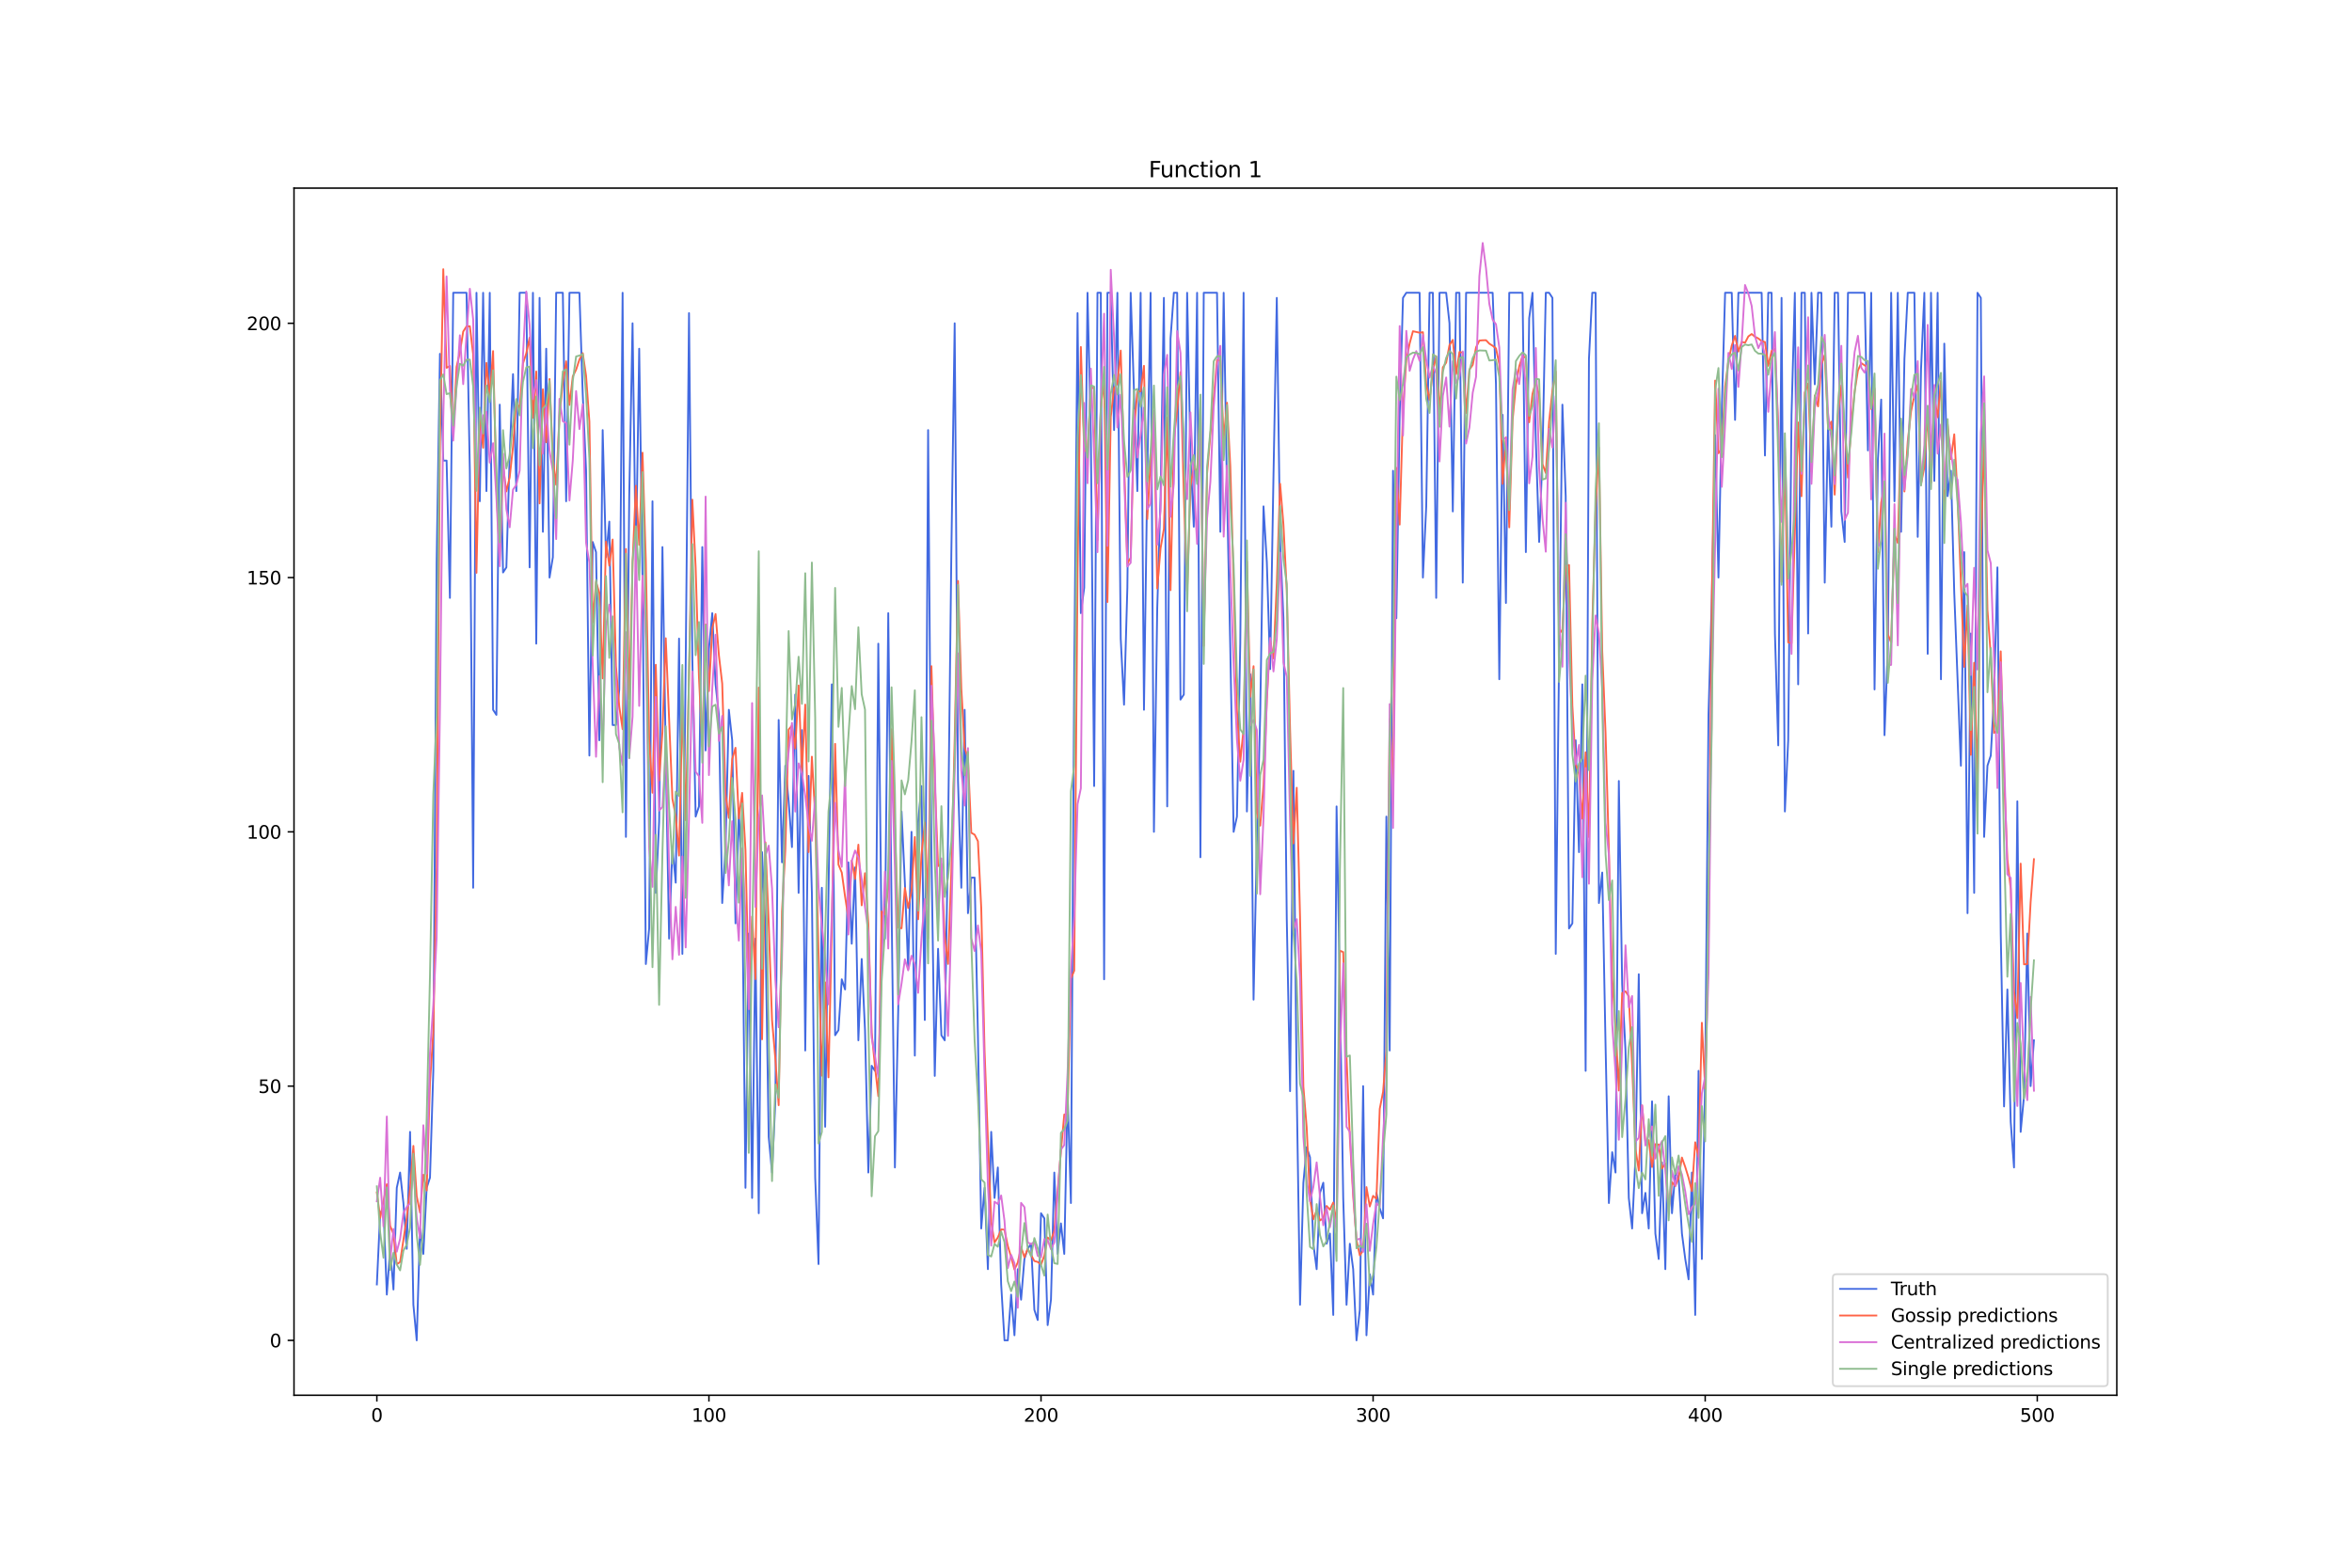 <?xml version="1.0" encoding="utf-8" standalone="no"?>
<!DOCTYPE svg PUBLIC "-//W3C//DTD SVG 1.1//EN"
  "http://www.w3.org/Graphics/SVG/1.1/DTD/svg11.dtd">
<svg xmlns:xlink="http://www.w3.org/1999/xlink" width="1296pt" height="864pt" viewBox="0 0 1296 864" xmlns="http://www.w3.org/2000/svg" version="1.1">
 <defs>
  <style type="text/css">*{stroke-linejoin: round; stroke-linecap: butt}</style>
 </defs>
 <g id="figure_1">
  <g id="patch_1">
   <path d="M 0 864 
L 1296 864 
L 1296 0 
L 0 0 
z
" style="fill: #ffffff"/>
  </g>
  <g id="axes_1">
   <g id="patch_2">
    <path d="M 162 768.96 
L 1166.4 768.96 
L 1166.4 103.68 
L 162 103.68 
z
" style="fill: #ffffff"/>
   </g>
   <g id="matplotlib.axis_1">
    <g id="xtick_1">
     <g id="line2d_1">
      <defs>
       <path id="m7acec304db" d="M 0 0 
L 0 3.5 
" style="stroke: #000000; stroke-width: 0.8"/>
      </defs>
      <g>
       <use xlink:href="#m7acec304db" x="207.655" y="768.96" style="stroke: #000000; stroke-width: 0.8"/>
      </g>
     </g>
     <g id="text_1">
      <!-- 0 -->
      <g transform="translate(204.473 783.558) scale(0.1 -0.1)">
       <defs>
        <path id="DejaVuSans-30" d="M 2034 4250 
Q 1547 4250 1301 3770 
Q 1056 3291 1056 2328 
Q 1056 1369 1301 889 
Q 1547 409 2034 409 
Q 2525 409 2770 889 
Q 3016 1369 3016 2328 
Q 3016 3291 2770 3770 
Q 2525 4250 2034 4250 
z
M 2034 4750 
Q 2819 4750 3233 4129 
Q 3647 3509 3647 2328 
Q 3647 1150 3233 529 
Q 2819 -91 2034 -91 
Q 1250 -91 836 529 
Q 422 1150 422 2328 
Q 422 3509 836 4129 
Q 1250 4750 2034 4750 
z
" transform="scale(0.016)"/>
       </defs>
       <use xlink:href="#DejaVuSans-30"/>
      </g>
     </g>
    </g>
    <g id="xtick_2">
     <g id="line2d_2">
      <g>
       <use xlink:href="#m7acec304db" x="390.639" y="768.96" style="stroke: #000000; stroke-width: 0.8"/>
      </g>
     </g>
     <g id="text_2">
      <!-- 100 -->
      <g transform="translate(381.095 783.558) scale(0.1 -0.1)">
       <defs>
        <path id="DejaVuSans-31" d="M 794 531 
L 1825 531 
L 1825 4091 
L 703 3866 
L 703 4441 
L 1819 4666 
L 2450 4666 
L 2450 531 
L 3481 531 
L 3481 0 
L 794 0 
L 794 531 
z
" transform="scale(0.016)"/>
       </defs>
       <use xlink:href="#DejaVuSans-31"/>
       <use xlink:href="#DejaVuSans-30" x="63.623"/>
       <use xlink:href="#DejaVuSans-30" x="127.246"/>
      </g>
     </g>
    </g>
    <g id="xtick_3">
     <g id="line2d_3">
      <g>
       <use xlink:href="#m7acec304db" x="573.623" y="768.96" style="stroke: #000000; stroke-width: 0.8"/>
      </g>
     </g>
     <g id="text_3">
      <!-- 200 -->
      <g transform="translate(564.079 783.558) scale(0.1 -0.1)">
       <defs>
        <path id="DejaVuSans-32" d="M 1228 531 
L 3431 531 
L 3431 0 
L 469 0 
L 469 531 
Q 828 903 1448 1529 
Q 2069 2156 2228 2338 
Q 2531 2678 2651 2914 
Q 2772 3150 2772 3378 
Q 2772 3750 2511 3984 
Q 2250 4219 1831 4219 
Q 1534 4219 1204 4116 
Q 875 4013 500 3803 
L 500 4441 
Q 881 4594 1212 4672 
Q 1544 4750 1819 4750 
Q 2544 4750 2975 4387 
Q 3406 4025 3406 3419 
Q 3406 3131 3298 2873 
Q 3191 2616 2906 2266 
Q 2828 2175 2409 1742 
Q 1991 1309 1228 531 
z
" transform="scale(0.016)"/>
       </defs>
       <use xlink:href="#DejaVuSans-32"/>
       <use xlink:href="#DejaVuSans-30" x="63.623"/>
       <use xlink:href="#DejaVuSans-30" x="127.246"/>
      </g>
     </g>
    </g>
    <g id="xtick_4">
     <g id="line2d_4">
      <g>
       <use xlink:href="#m7acec304db" x="756.607" y="768.96" style="stroke: #000000; stroke-width: 0.8"/>
      </g>
     </g>
     <g id="text_4">
      <!-- 300 -->
      <g transform="translate(747.063 783.558) scale(0.1 -0.1)">
       <defs>
        <path id="DejaVuSans-33" d="M 2597 2516 
Q 3050 2419 3304 2112 
Q 3559 1806 3559 1356 
Q 3559 666 3084 287 
Q 2609 -91 1734 -91 
Q 1441 -91 1130 -33 
Q 819 25 488 141 
L 488 750 
Q 750 597 1062 519 
Q 1375 441 1716 441 
Q 2309 441 2620 675 
Q 2931 909 2931 1356 
Q 2931 1769 2642 2001 
Q 2353 2234 1838 2234 
L 1294 2234 
L 1294 2753 
L 1863 2753 
Q 2328 2753 2575 2939 
Q 2822 3125 2822 3475 
Q 2822 3834 2567 4026 
Q 2313 4219 1838 4219 
Q 1578 4219 1281 4162 
Q 984 4106 628 3988 
L 628 4550 
Q 988 4650 1302 4700 
Q 1616 4750 1894 4750 
Q 2613 4750 3031 4423 
Q 3450 4097 3450 3541 
Q 3450 3153 3228 2886 
Q 3006 2619 2597 2516 
z
" transform="scale(0.016)"/>
       </defs>
       <use xlink:href="#DejaVuSans-33"/>
       <use xlink:href="#DejaVuSans-30" x="63.623"/>
       <use xlink:href="#DejaVuSans-30" x="127.246"/>
      </g>
     </g>
    </g>
    <g id="xtick_5">
     <g id="line2d_5">
      <g>
       <use xlink:href="#m7acec304db" x="939.591" y="768.96" style="stroke: #000000; stroke-width: 0.8"/>
      </g>
     </g>
     <g id="text_5">
      <!-- 400 -->
      <g transform="translate(930.047 783.558) scale(0.1 -0.1)">
       <defs>
        <path id="DejaVuSans-34" d="M 2419 4116 
L 825 1625 
L 2419 1625 
L 2419 4116 
z
M 2253 4666 
L 3047 4666 
L 3047 1625 
L 3713 1625 
L 3713 1100 
L 3047 1100 
L 3047 0 
L 2419 0 
L 2419 1100 
L 313 1100 
L 313 1709 
L 2253 4666 
z
" transform="scale(0.016)"/>
       </defs>
       <use xlink:href="#DejaVuSans-34"/>
       <use xlink:href="#DejaVuSans-30" x="63.623"/>
       <use xlink:href="#DejaVuSans-30" x="127.246"/>
      </g>
     </g>
    </g>
    <g id="xtick_6">
     <g id="line2d_6">
      <g>
       <use xlink:href="#m7acec304db" x="1122.575" y="768.96" style="stroke: #000000; stroke-width: 0.8"/>
      </g>
     </g>
     <g id="text_6">
      <!-- 500 -->
      <g transform="translate(1113.032 783.558) scale(0.1 -0.1)">
       <defs>
        <path id="DejaVuSans-35" d="M 691 4666 
L 3169 4666 
L 3169 4134 
L 1269 4134 
L 1269 2991 
Q 1406 3038 1543 3061 
Q 1681 3084 1819 3084 
Q 2600 3084 3056 2656 
Q 3513 2228 3513 1497 
Q 3513 744 3044 326 
Q 2575 -91 1722 -91 
Q 1428 -91 1123 -41 
Q 819 9 494 109 
L 494 744 
Q 775 591 1075 516 
Q 1375 441 1709 441 
Q 2250 441 2565 725 
Q 2881 1009 2881 1497 
Q 2881 1984 2565 2268 
Q 2250 2553 1709 2553 
Q 1456 2553 1204 2497 
Q 953 2441 691 2322 
L 691 4666 
z
" transform="scale(0.016)"/>
       </defs>
       <use xlink:href="#DejaVuSans-35"/>
       <use xlink:href="#DejaVuSans-30" x="63.623"/>
       <use xlink:href="#DejaVuSans-30" x="127.246"/>
      </g>
     </g>
    </g>
   </g>
   <g id="matplotlib.axis_2">
    <g id="ytick_1">
     <g id="line2d_7">
      <defs>
       <path id="m2fe8cc810a" d="M 0 0 
L -3.5 0 
" style="stroke: #000000; stroke-width: 0.8"/>
      </defs>
      <g>
       <use xlink:href="#m2fe8cc810a" x="162" y="738.72" style="stroke: #000000; stroke-width: 0.8"/>
      </g>
     </g>
     <g id="text_7">
      <!-- 0 -->
      <g transform="translate(148.637 742.519) scale(0.1 -0.1)">
       <use xlink:href="#DejaVuSans-30"/>
      </g>
     </g>
    </g>
    <g id="ytick_2">
     <g id="line2d_8">
      <g>
       <use xlink:href="#m2fe8cc810a" x="162" y="598.583" style="stroke: #000000; stroke-width: 0.8"/>
      </g>
     </g>
     <g id="text_8">
      <!-- 50 -->
      <g transform="translate(142.275 602.383) scale(0.1 -0.1)">
       <use xlink:href="#DejaVuSans-35"/>
       <use xlink:href="#DejaVuSans-30" x="63.623"/>
      </g>
     </g>
    </g>
    <g id="ytick_3">
     <g id="line2d_9">
      <g>
       <use xlink:href="#m2fe8cc810a" x="162" y="458.447" style="stroke: #000000; stroke-width: 0.8"/>
      </g>
     </g>
     <g id="text_9">
      <!-- 100 -->
      <g transform="translate(135.912 462.246) scale(0.1 -0.1)">
       <use xlink:href="#DejaVuSans-31"/>
       <use xlink:href="#DejaVuSans-30" x="63.623"/>
       <use xlink:href="#DejaVuSans-30" x="127.246"/>
      </g>
     </g>
    </g>
    <g id="ytick_4">
     <g id="line2d_10">
      <g>
       <use xlink:href="#m2fe8cc810a" x="162" y="318.31" style="stroke: #000000; stroke-width: 0.8"/>
      </g>
     </g>
     <g id="text_10">
      <!-- 150 -->
      <g transform="translate(135.912 322.11) scale(0.1 -0.1)">
       <use xlink:href="#DejaVuSans-31"/>
       <use xlink:href="#DejaVuSans-35" x="63.623"/>
       <use xlink:href="#DejaVuSans-30" x="127.246"/>
      </g>
     </g>
    </g>
    <g id="ytick_5">
     <g id="line2d_11">
      <g>
       <use xlink:href="#m2fe8cc810a" x="162" y="178.174" style="stroke: #000000; stroke-width: 0.8"/>
      </g>
     </g>
     <g id="text_11">
      <!-- 200 -->
      <g transform="translate(135.912 181.973) scale(0.1 -0.1)">
       <use xlink:href="#DejaVuSans-32"/>
       <use xlink:href="#DejaVuSans-30" x="63.623"/>
       <use xlink:href="#DejaVuSans-30" x="127.246"/>
      </g>
     </g>
    </g>
   </g>
   <g id="line2d_12">
    <path d="M 207.655 707.89 
L 209.484 668.652 
L 211.314 665.849 
L 213.144 713.495 
L 214.974 688.271 
L 216.804 710.693 
L 218.634 654.638 
L 220.463 646.23 
L 222.293 663.046 
L 224.123 688.271 
L 225.953 623.808 
L 227.783 719.101 
L 229.613 738.72 
L 231.442 677.06 
L 233.272 691.074 
L 235.102 654.638 
L 236.932 649.033 
L 238.762 590.175 
L 240.592 309.902 
L 242.422 194.99 
L 244.251 253.848 
L 246.081 253.848 
L 247.911 329.521 
L 249.741 161.357 
L 257.06 161.357 
L 258.89 259.453 
L 260.72 489.277 
L 262.55 161.357 
L 264.38 276.269 
L 266.209 161.357 
L 268.039 270.664 
L 269.869 161.357 
L 271.699 391.181 
L 273.529 393.984 
L 275.359 223.017 
L 277.189 315.508 
L 279.018 312.705 
L 280.848 251.045 
L 282.678 206.201 
L 284.508 270.664 
L 286.338 161.357 
L 289.997 161.357 
L 291.827 312.705 
L 293.657 161.357 
L 295.487 354.746 
L 297.317 164.16 
L 299.147 293.086 
L 300.976 192.187 
L 302.806 318.31 
L 304.636 307.099 
L 306.466 161.357 
L 310.126 161.357 
L 311.956 276.269 
L 313.785 161.357 
L 319.275 161.357 
L 321.105 217.412 
L 322.935 259.453 
L 324.764 416.406 
L 326.594 298.691 
L 328.424 304.297 
L 330.254 407.998 
L 332.084 237.031 
L 333.914 307.099 
L 335.743 287.48 
L 337.573 399.59 
L 339.403 399.59 
L 341.233 379.97 
L 343.063 161.357 
L 344.893 461.25 
L 346.723 273.467 
L 348.552 178.174 
L 350.382 312.705 
L 352.212 192.187 
L 354.042 318.31 
L 355.872 531.318 
L 357.702 511.699 
L 359.531 276.269 
L 361.361 492.08 
L 363.191 452.841 
L 365.021 301.494 
L 366.851 416.406 
L 368.681 517.304 
L 370.51 466.855 
L 372.34 486.474 
L 374.17 351.943 
L 376 525.712 
L 377.83 365.957 
L 379.66 172.568 
L 381.489 363.154 
L 383.319 450.039 
L 385.149 444.433 
L 386.979 301.494 
L 388.809 413.603 
L 390.639 357.549 
L 392.469 337.929 
L 394.298 377.168 
L 396.128 393.984 
L 397.958 497.685 
L 399.788 466.855 
L 401.618 391.181 
L 403.448 407.998 
L 405.277 508.896 
L 407.107 447.236 
L 408.937 483.671 
L 410.767 654.638 
L 412.597 514.502 
L 414.427 660.244 
L 416.256 517.304 
L 418.086 668.652 
L 419.916 469.658 
L 421.746 511.699 
L 423.576 626.611 
L 425.406 646.23 
L 427.236 606.992 
L 429.065 396.787 
L 430.895 475.263 
L 432.725 422.011 
L 434.555 441.631 
L 436.385 466.855 
L 438.215 382.773 
L 440.044 492.08 
L 441.874 402.392 
L 443.704 578.964 
L 445.534 427.617 
L 447.364 492.08 
L 449.194 649.033 
L 451.023 696.679 
L 452.853 489.277 
L 454.683 621.005 
L 456.513 492.08 
L 458.343 377.168 
L 460.173 570.556 
L 462.003 567.753 
L 463.832 539.726 
L 465.662 545.332 
L 467.492 475.263 
L 469.322 520.107 
L 471.152 478.066 
L 472.982 573.359 
L 474.811 528.515 
L 476.641 567.753 
L 478.471 646.23 
L 480.301 587.373 
L 482.131 590.175 
L 483.961 354.746 
L 485.79 520.107 
L 487.62 517.304 
L 489.45 337.929 
L 491.28 500.488 
L 493.11 643.427 
L 494.94 556.542 
L 496.77 447.236 
L 498.599 486.474 
L 500.429 534.121 
L 502.259 458.447 
L 504.089 581.767 
L 505.919 452.841 
L 507.749 433.222 
L 509.578 562.148 
L 511.408 237.031 
L 513.238 469.658 
L 515.068 592.978 
L 516.898 522.91 
L 518.728 570.556 
L 520.557 573.359 
L 522.387 461.25 
L 524.217 304.297 
L 526.047 178.174 
L 527.877 430.42 
L 529.707 489.277 
L 531.536 391.181 
L 533.366 503.291 
L 535.196 483.671 
L 537.026 483.671 
L 538.856 570.556 
L 540.686 677.06 
L 542.516 654.638 
L 544.345 699.482 
L 546.175 623.808 
L 548.005 660.244 
L 549.835 643.427 
L 551.665 707.89 
L 553.495 738.72 
L 555.324 738.72 
L 557.154 713.495 
L 558.984 735.917 
L 560.814 699.482 
L 562.644 716.298 
L 564.474 693.876 
L 566.303 688.271 
L 568.133 685.468 
L 569.963 721.904 
L 571.793 727.509 
L 573.623 668.652 
L 575.453 671.454 
L 577.283 730.312 
L 579.112 716.298 
L 580.942 646.23 
L 582.772 691.074 
L 584.602 674.257 
L 586.432 691.074 
L 588.262 601.386 
L 590.091 663.046 
L 591.921 368.759 
L 593.751 172.568 
L 595.581 337.929 
L 597.411 323.916 
L 599.241 161.357 
L 601.07 239.834 
L 602.9 433.222 
L 604.73 161.357 
L 606.56 161.357 
L 608.39 539.726 
L 610.22 161.357 
L 612.05 161.357 
L 613.879 237.031 
L 615.709 161.357 
L 617.539 351.943 
L 619.369 388.379 
L 621.199 323.916 
L 623.029 161.357 
L 626.688 270.664 
L 628.518 161.357 
L 630.348 391.181 
L 632.178 262.256 
L 634.008 161.357 
L 635.837 458.447 
L 637.667 335.127 
L 639.497 273.467 
L 641.327 164.16 
L 643.157 444.433 
L 644.987 186.582 
L 646.817 161.357 
L 648.646 161.357 
L 650.476 385.576 
L 652.306 382.773 
L 654.136 161.357 
L 655.966 251.045 
L 657.796 290.283 
L 659.625 161.357 
L 661.455 472.461 
L 663.285 161.357 
L 670.604 161.357 
L 672.434 293.086 
L 674.264 161.357 
L 676.094 270.664 
L 677.924 357.549 
L 679.754 458.447 
L 681.583 450.039 
L 683.413 354.746 
L 685.243 161.357 
L 687.073 447.236 
L 688.903 371.562 
L 690.733 550.937 
L 692.563 464.052 
L 694.392 393.984 
L 696.222 279.072 
L 698.052 309.902 
L 699.882 368.759 
L 701.712 262.256 
L 703.542 164.16 
L 705.371 298.691 
L 707.201 340.732 
L 709.031 506.093 
L 710.861 601.386 
L 712.691 424.814 
L 714.521 601.386 
L 716.35 719.101 
L 718.18 651.835 
L 720.01 632.216 
L 721.84 637.822 
L 723.67 685.468 
L 725.5 699.482 
L 727.33 657.441 
L 729.159 651.835 
L 730.989 685.468 
L 732.819 679.863 
L 734.649 724.706 
L 736.479 444.433 
L 738.309 545.332 
L 740.138 660.244 
L 741.968 719.101 
L 743.798 685.468 
L 745.628 699.482 
L 747.458 738.72 
L 749.288 721.904 
L 751.117 598.583 
L 752.947 735.917 
L 754.777 702.284 
L 756.607 713.495 
L 758.437 657.441 
L 760.267 665.849 
L 762.097 671.454 
L 763.926 450.039 
L 765.756 578.964 
L 767.586 259.453 
L 769.416 340.732 
L 771.246 228.623 
L 773.076 164.16 
L 774.905 161.357 
L 782.225 161.357 
L 784.055 318.31 
L 785.884 279.072 
L 787.714 161.357 
L 789.544 161.357 
L 791.374 329.521 
L 793.204 161.357 
L 796.864 161.357 
L 798.693 178.174 
L 800.523 281.875 
L 802.353 161.357 
L 804.183 161.357 
L 806.013 321.113 
L 807.843 161.357 
L 822.481 161.357 
L 824.311 211.807 
L 826.141 374.365 
L 827.971 228.623 
L 829.801 332.324 
L 831.63 161.357 
L 838.95 161.357 
L 840.78 304.297 
L 842.61 175.371 
L 844.439 161.357 
L 846.269 242.637 
L 848.099 298.691 
L 849.929 251.045 
L 851.759 161.357 
L 853.589 161.357 
L 855.418 164.16 
L 857.248 525.712 
L 859.078 363.154 
L 860.908 223.017 
L 862.738 273.467 
L 864.568 511.699 
L 866.397 508.896 
L 868.227 407.998 
L 870.057 469.658 
L 871.887 377.168 
L 873.717 590.175 
L 875.547 197.793 
L 877.377 161.357 
L 879.206 161.357 
L 881.036 497.685 
L 882.866 480.869 
L 884.696 576.162 
L 886.526 663.046 
L 888.356 635.019 
L 890.185 646.23 
L 892.015 430.42 
L 893.845 542.529 
L 895.675 578.964 
L 897.505 660.244 
L 899.335 677.06 
L 901.164 637.822 
L 902.994 536.923 
L 904.824 668.652 
L 906.654 657.441 
L 908.484 677.06 
L 910.314 606.992 
L 912.144 679.863 
L 913.973 693.876 
L 915.803 640.624 
L 917.633 699.482 
L 919.463 604.189 
L 921.293 668.652 
L 923.123 646.23 
L 924.952 649.033 
L 926.782 679.863 
L 928.612 693.876 
L 930.442 705.087 
L 932.272 646.23 
L 934.102 724.706 
L 935.931 590.175 
L 937.761 693.876 
L 939.591 592.978 
L 941.421 393.984 
L 943.251 329.521 
L 945.081 239.834 
L 946.911 318.31 
L 948.74 225.82 
L 950.57 161.357 
L 954.23 161.357 
L 956.06 231.426 
L 957.89 161.357 
L 970.698 161.357 
L 972.528 251.045 
L 974.358 161.357 
L 976.188 161.357 
L 978.018 349.14 
L 979.848 410.8 
L 981.678 164.16 
L 983.507 447.236 
L 985.337 407.998 
L 987.167 228.623 
L 988.997 161.357 
L 990.827 377.168 
L 992.657 161.357 
L 994.486 161.357 
L 996.316 349.14 
L 998.146 161.357 
L 999.976 211.807 
L 1001.806 161.357 
L 1003.636 161.357 
L 1005.465 321.113 
L 1007.295 234.228 
L 1009.125 290.283 
L 1010.955 161.357 
L 1012.785 161.357 
L 1014.615 281.875 
L 1016.444 298.691 
L 1018.274 161.357 
L 1027.424 161.357 
L 1029.253 248.242 
L 1031.083 161.357 
L 1032.913 379.97 
L 1034.743 253.848 
L 1036.573 220.215 
L 1038.403 405.195 
L 1040.232 357.549 
L 1042.062 161.357 
L 1043.892 276.269 
L 1045.722 161.357 
L 1047.552 293.086 
L 1049.382 197.793 
L 1051.211 161.357 
L 1054.871 161.357 
L 1056.701 295.888 
L 1058.531 203.398 
L 1060.361 161.357 
L 1062.191 360.351 
L 1064.02 161.357 
L 1065.85 265.058 
L 1067.68 161.357 
L 1069.51 374.365 
L 1071.34 189.385 
L 1073.17 273.467 
L 1074.999 259.453 
L 1076.829 326.719 
L 1080.489 422.011 
L 1082.319 304.297 
L 1084.149 503.291 
L 1085.978 349.14 
L 1087.808 492.08 
L 1089.638 161.357 
L 1091.468 164.16 
L 1093.298 461.25 
L 1095.128 422.011 
L 1096.958 416.406 
L 1098.787 382.773 
L 1100.617 312.705 
L 1102.447 514.502 
L 1104.277 609.794 
L 1106.107 545.332 
L 1107.937 618.203 
L 1109.766 643.427 
L 1111.596 441.631 
L 1113.426 623.808 
L 1115.256 604.189 
L 1117.086 514.502 
L 1118.916 598.583 
L 1120.745 573.359 
L 1120.745 573.359 
" clip-path="url(#pd985a7d907)" style="fill: none; stroke: #4169e1; stroke-linecap: square"/>
   </g>
   <g id="line2d_13">
    <path d="M 207.655 657.149 
L 209.484 671.243 
L 213.144 652.654 
L 214.974 675.586 
L 216.804 680.122 
L 218.634 696.811 
L 220.463 695.53 
L 224.123 671.113 
L 225.953 655.102 
L 227.783 631.541 
L 229.613 659.218 
L 231.442 668.333 
L 233.272 647.405 
L 235.102 656.119 
L 236.932 596.501 
L 238.762 568.89 
L 240.592 477.79 
L 242.422 243.67 
L 244.251 148.353 
L 246.081 202.716 
L 247.911 201.692 
L 249.741 239.587 
L 251.571 202.221 
L 253.401 194.188 
L 255.23 182.736 
L 257.06 179.874 
L 258.89 179.819 
L 260.72 195.261 
L 262.55 315.703 
L 264.38 229.034 
L 266.209 246.787 
L 268.039 200.013 
L 269.869 218.172 
L 271.699 193.494 
L 273.529 267.633 
L 275.359 308.714 
L 277.189 256.993 
L 279.018 270.836 
L 280.848 263.083 
L 282.678 246.206 
L 284.508 221.327 
L 286.338 225.549 
L 288.168 200.313 
L 289.997 194.74 
L 291.827 186.076 
L 293.657 230.281 
L 295.487 204.741 
L 297.317 277.447 
L 299.147 214.555 
L 300.976 243.75 
L 302.806 208.893 
L 304.636 253.064 
L 306.466 267.224 
L 308.296 229.5 
L 310.126 210.593 
L 311.956 199.098 
L 313.785 223.186 
L 315.615 207.468 
L 317.445 203.733 
L 319.275 198.18 
L 321.105 194.637 
L 322.935 207.082 
L 324.764 232.368 
L 326.594 343.14 
L 328.424 320.723 
L 330.254 326.728 
L 332.084 373.886 
L 333.914 298.485 
L 335.743 311.744 
L 337.573 297.337 
L 339.403 367.048 
L 341.233 389.437 
L 343.063 401.89 
L 344.893 302.559 
L 346.723 385.144 
L 348.552 310.34 
L 350.382 267.712 
L 352.212 300.334 
L 354.042 249.487 
L 355.872 309.502 
L 357.702 407.337 
L 359.531 436.901 
L 361.361 366.371 
L 363.191 430.129 
L 365.021 403.274 
L 366.851 351.758 
L 370.51 440.267 
L 372.34 449.725 
L 374.17 471.545 
L 376 389.176 
L 377.83 452.054 
L 379.66 373.768 
L 381.489 275.386 
L 383.319 312.631 
L 385.149 373.406 
L 386.979 411.241 
L 388.809 344.19 
L 390.639 380.903 
L 392.469 346.2 
L 394.298 338.413 
L 396.128 361.111 
L 397.958 376.799 
L 399.788 437.733 
L 401.618 450.785 
L 403.448 418.393 
L 405.277 412.123 
L 407.107 451.082 
L 408.937 436.996 
L 410.767 468.373 
L 412.597 546.617 
L 414.427 505.116 
L 416.256 539.615 
L 418.086 378.952 
L 419.916 572.794 
L 421.746 464.222 
L 423.576 509.064 
L 425.406 562.149 
L 427.236 583.605 
L 429.065 609.115 
L 430.895 502.394 
L 432.725 468.587 
L 434.555 402.059 
L 436.385 399.872 
L 438.215 412.544 
L 440.044 377.786 
L 441.874 425.577 
L 443.704 388.319 
L 445.534 469.619 
L 447.364 417.025 
L 449.194 450.024 
L 451.023 524.946 
L 452.853 592.839 
L 454.683 541.387 
L 456.513 593.763 
L 458.343 511.312 
L 460.173 409.96 
L 462.003 476.483 
L 463.832 480.877 
L 465.662 494.2 
L 467.492 506.061 
L 469.322 474.227 
L 471.152 484.439 
L 472.982 465.519 
L 474.811 498.972 
L 476.641 481.245 
L 478.471 509.015 
L 480.301 569.044 
L 482.131 587.836 
L 483.961 604.122 
L 485.79 502.319 
L 487.62 504.019 
L 489.45 489.623 
L 491.28 401.87 
L 494.94 511.266 
L 496.77 511.626 
L 498.599 489.389 
L 500.429 500.427 
L 502.259 491.209 
L 504.089 461.303 
L 505.919 506.639 
L 507.749 471.03 
L 509.578 453.401 
L 511.408 498.27 
L 513.238 367.135 
L 515.068 430.454 
L 516.898 477.346 
L 518.728 476.184 
L 520.557 515.879 
L 522.387 531.259 
L 524.217 480.084 
L 526.047 407.162 
L 527.877 320.174 
L 529.707 379.476 
L 531.536 412.003 
L 533.366 417.974 
L 535.196 458.986 
L 537.026 460.006 
L 538.856 463.62 
L 540.686 500.409 
L 542.516 579.055 
L 544.345 627.793 
L 546.175 673.465 
L 548.005 684.785 
L 549.835 682.002 
L 551.665 677.563 
L 553.495 677.715 
L 555.324 686.717 
L 557.154 692.787 
L 558.984 699.663 
L 560.814 695.789 
L 562.644 687.336 
L 564.474 692.961 
L 566.303 688.262 
L 569.963 694.996 
L 571.793 695.487 
L 573.623 696.948 
L 575.453 692.114 
L 577.283 682.027 
L 579.112 683.648 
L 580.942 678.283 
L 584.602 634.344 
L 586.432 614.269 
L 588.262 613.847 
L 590.091 539.374 
L 591.921 534.95 
L 593.751 314.92 
L 595.581 191.236 
L 597.411 248.543 
L 599.241 248.248 
L 601.07 214.105 
L 602.9 213.559 
L 604.73 297.592 
L 606.56 224.901 
L 608.39 209.22 
L 610.22 331.807 
L 612.05 229.799 
L 613.879 213.816 
L 615.709 211.45 
L 617.539 193.211 
L 619.369 254.394 
L 621.199 310.608 
L 623.029 307.36 
L 624.858 237.712 
L 626.688 215.74 
L 628.518 215.711 
L 630.348 201.616 
L 632.178 286.139 
L 634.008 252.712 
L 635.837 226.325 
L 637.667 324.348 
L 639.497 302.128 
L 641.327 291.492 
L 643.157 229.963 
L 644.987 325.258 
L 646.817 242.724 
L 648.646 225.909 
L 650.476 205.092 
L 652.306 272.372 
L 654.136 325.784 
L 655.966 268.124 
L 657.796 257.104 
L 659.625 260.311 
L 661.455 224.336 
L 663.285 356.008 
L 665.115 261.136 
L 666.945 239.451 
L 670.604 198.478 
L 672.434 198.702 
L 674.264 242.096 
L 676.094 221.937 
L 677.924 257.059 
L 679.754 320.116 
L 681.583 391.494 
L 683.413 419.794 
L 685.243 401.727 
L 687.073 309.397 
L 688.903 384.085 
L 690.733 367.158 
L 692.563 448.077 
L 694.392 455.044 
L 696.222 432.738 
L 698.052 385.839 
L 699.882 352.789 
L 701.712 362.88 
L 703.542 321.514 
L 705.371 266.599 
L 707.201 289.113 
L 709.031 325.419 
L 710.861 402.236 
L 712.691 464.833 
L 714.521 434.144 
L 716.35 505.25 
L 718.18 598.798 
L 720.01 621.371 
L 721.84 660.978 
L 723.67 671.998 
L 725.5 666.906 
L 727.33 672.62 
L 729.159 671.395 
L 730.989 664.63 
L 732.819 666.656 
L 734.649 662.748 
L 736.479 674.513 
L 738.309 523.955 
L 740.138 524.729 
L 741.968 582.513 
L 743.798 627.267 
L 745.628 659.117 
L 747.458 683.414 
L 749.288 691.878 
L 751.117 689.096 
L 752.947 654.256 
L 754.777 664.924 
L 756.607 659.062 
L 758.437 660.663 
L 760.267 611.128 
L 762.097 601.753 
L 763.926 579.336 
L 765.756 396.21 
L 767.586 435.539 
L 769.416 257.84 
L 771.246 289.129 
L 773.076 225.965 
L 774.905 198.542 
L 776.735 189.328 
L 778.565 182.543 
L 782.225 183.348 
L 784.055 183.065 
L 785.884 211.89 
L 787.714 220.5 
L 789.544 204.346 
L 791.374 196.321 
L 793.204 226.782 
L 795.034 202.47 
L 796.864 199.865 
L 798.693 190.204 
L 800.523 187.302 
L 802.353 206.168 
L 804.183 193.989 
L 806.013 194.354 
L 807.843 227.698 
L 809.672 203.732 
L 811.502 201.085 
L 813.332 191.434 
L 815.162 187.709 
L 816.992 187.536 
L 818.822 187.503 
L 820.651 189.418 
L 822.481 190.555 
L 824.311 191.993 
L 826.141 200.707 
L 827.971 266.643 
L 829.801 241.043 
L 831.63 290.65 
L 833.46 231.659 
L 835.29 212.057 
L 837.12 201.946 
L 838.95 196.188 
L 840.78 197.137 
L 842.61 232.739 
L 844.439 217.108 
L 846.269 210.277 
L 848.099 218.246 
L 849.929 255.769 
L 851.759 260.679 
L 853.589 232.347 
L 855.418 215.359 
L 857.248 204.792 
L 859.078 349.531 
L 860.908 347.009 
L 862.738 311.783 
L 864.568 311.4 
L 866.397 388.829 
L 868.227 421.008 
L 870.057 426.521 
L 871.887 451.205 
L 873.717 414.624 
L 875.547 461.374 
L 877.377 344.375 
L 879.206 280.36 
L 881.036 246.704 
L 882.866 358.774 
L 884.696 404.08 
L 886.526 468.573 
L 888.356 539.283 
L 890.185 566.354 
L 892.015 601.016 
L 893.845 547.345 
L 895.675 546.362 
L 897.505 549.083 
L 899.335 587.042 
L 901.164 633.222 
L 902.994 645.126 
L 904.824 609.204 
L 906.654 629.231 
L 908.484 628.357 
L 910.314 643.172 
L 912.144 630.581 
L 913.973 630.785 
L 915.803 643.988 
L 917.633 641.229 
L 919.463 666.662 
L 921.293 651.49 
L 923.123 653.699 
L 924.952 649.282 
L 926.782 637.962 
L 928.612 643.19 
L 930.442 649.123 
L 932.272 656.474 
L 934.102 629.534 
L 935.931 637.713 
L 937.761 563.677 
L 939.591 599.971 
L 941.421 517.685 
L 943.251 331.484 
L 945.081 209.744 
L 946.911 249.794 
L 948.74 247.377 
L 950.57 213.07 
L 952.4 198.876 
L 954.23 190.451 
L 956.06 185.104 
L 957.89 193.756 
L 959.719 188.446 
L 961.549 188.906 
L 963.379 185.396 
L 965.209 184.082 
L 967.039 185.61 
L 968.869 186.525 
L 970.698 187.986 
L 972.528 188.514 
L 974.358 201.603 
L 976.188 193.439 
L 978.018 192.148 
L 979.848 234.562 
L 981.678 320.65 
L 983.507 251.749 
L 985.337 354.044 
L 987.167 354.523 
L 990.827 232.829 
L 992.657 273.489 
L 994.486 216.332 
L 996.316 211.372 
L 998.146 259.99 
L 999.976 217.97 
L 1001.806 223.967 
L 1003.636 200.813 
L 1005.465 195.586 
L 1007.295 235.594 
L 1009.125 232.359 
L 1010.955 272.613 
L 1012.785 228.759 
L 1014.615 212.375 
L 1016.444 235.313 
L 1018.274 263.239 
L 1020.104 233.507 
L 1021.934 215.862 
L 1023.764 204.167 
L 1025.594 200.117 
L 1029.253 202.538 
L 1031.083 225.386 
L 1032.913 214.086 
L 1034.743 304.424 
L 1036.573 276.947 
L 1038.403 267.938 
L 1040.232 349.593 
L 1042.062 354.087 
L 1043.892 294.735 
L 1045.722 299.196 
L 1047.552 235.214 
L 1049.382 270.87 
L 1051.211 243.232 
L 1053.041 226.679 
L 1054.871 217.837 
L 1056.701 212.042 
L 1058.531 266.575 
L 1060.361 257.563 
L 1062.191 227.441 
L 1064.02 265.903 
L 1065.85 219.243 
L 1067.68 230.01 
L 1069.51 209.873 
L 1071.34 281.167 
L 1073.17 234.011 
L 1074.999 253.006 
L 1076.829 239.352 
L 1078.659 273.689 
L 1082.319 367.532 
L 1084.149 333.625 
L 1085.978 416.036 
L 1087.808 365.266 
L 1089.638 431.535 
L 1091.468 303.96 
L 1093.298 242.945 
L 1095.128 336.124 
L 1096.958 361.173 
L 1098.787 403.931 
L 1100.617 402.452 
L 1102.447 358.98 
L 1104.277 427.544 
L 1106.107 473.471 
L 1107.937 489.827 
L 1109.766 546.091 
L 1111.596 561.063 
L 1113.426 475.97 
L 1115.256 531.484 
L 1117.086 531.318 
L 1118.916 497.174 
L 1120.745 473.53 
L 1120.745 473.53 
" clip-path="url(#pd985a7d907)" style="fill: none; stroke: #ff6347; stroke-linecap: square"/>
   </g>
   <g id="line2d_14">
    <path d="M 207.655 662.069 
L 209.484 649.073 
L 211.314 675.93 
L 213.144 615.35 
L 214.974 694.527 
L 216.804 677.313 
L 218.634 689.839 
L 220.463 682.809 
L 222.293 668.577 
L 224.123 665.16 
L 225.953 663.236 
L 227.783 643.913 
L 229.613 671.031 
L 231.442 682.313 
L 233.272 620.158 
L 235.102 646.877 
L 236.932 580.139 
L 238.762 553.759 
L 240.592 516.751 
L 242.422 389.363 
L 244.251 230.508 
L 246.081 152.362 
L 247.911 214.3 
L 249.741 242.856 
L 251.571 212.778 
L 253.401 184.775 
L 255.23 211.719 
L 257.06 184.441 
L 258.89 159.167 
L 260.72 176.087 
L 262.55 268.422 
L 264.38 245.464 
L 266.209 229.123 
L 268.039 226.963 
L 269.869 254.986 
L 271.699 244.254 
L 273.529 274.087 
L 275.359 312.082 
L 277.189 249.958 
L 279.018 280.6 
L 280.848 290.617 
L 282.678 269.819 
L 284.508 267.259 
L 286.338 259.381 
L 288.168 195.851 
L 289.997 160.685 
L 291.827 179.001 
L 293.657 219.855 
L 295.487 209.49 
L 297.317 232.488 
L 299.147 250.079 
L 300.976 223.335 
L 302.806 248.473 
L 304.636 259.704 
L 306.466 297.114 
L 308.296 219.818 
L 310.126 232.179 
L 311.956 233.157 
L 313.785 275.835 
L 315.615 253.717 
L 317.445 215.534 
L 319.275 236.498 
L 321.105 222.841 
L 322.935 299.114 
L 324.764 309.98 
L 326.594 366.382 
L 328.424 417.081 
L 330.254 372.61 
L 332.084 413.12 
L 333.914 345.435 
L 335.743 333.243 
L 337.573 346.28 
L 339.403 374.378 
L 341.233 411.994 
L 343.063 421.65 
L 344.893 348.418 
L 346.723 417.926 
L 348.552 395.017 
L 350.382 296.689 
L 352.212 389.054 
L 354.042 317.263 
L 355.872 352.745 
L 357.702 466.911 
L 359.531 488.78 
L 361.361 384.079 
L 363.191 446.748 
L 365.021 444.716 
L 366.851 413.842 
L 368.681 477.135 
L 370.51 528.697 
L 372.34 499.811 
L 374.17 526.232 
L 376 471.97 
L 377.83 522.158 
L 379.66 450.669 
L 381.489 370.097 
L 383.319 425.345 
L 385.149 427.782 
L 386.979 453.506 
L 388.809 273.699 
L 390.639 427.18 
L 392.469 379.302 
L 394.298 349.828 
L 396.128 408.336 
L 397.958 394.539 
L 399.788 462.899 
L 401.618 487.984 
L 403.448 452.606 
L 405.277 493.935 
L 407.107 518.392 
L 408.937 467.583 
L 410.767 503.69 
L 412.597 556.224 
L 414.427 387.487 
L 416.256 499.839 
L 418.086 450.728 
L 419.916 438.363 
L 421.746 471.629 
L 423.576 466.055 
L 425.406 489.545 
L 427.236 539.976 
L 429.065 566.16 
L 430.895 528.56 
L 432.725 432.311 
L 434.555 414.349 
L 436.385 398.371 
L 438.215 447.289 
L 440.044 420.71 
L 441.874 426.139 
L 443.704 438.519 
L 445.534 454.781 
L 447.364 463.408 
L 449.194 439.159 
L 451.023 488.939 
L 452.853 510.386 
L 454.683 527.963 
L 456.513 553.53 
L 458.343 504.27 
L 460.173 442.479 
L 462.003 468.601 
L 463.832 477.744 
L 465.662 425.256 
L 467.492 515.063 
L 469.322 474.649 
L 471.152 468.758 
L 472.982 472.531 
L 474.811 484.565 
L 476.641 499.921 
L 478.471 513.771 
L 480.301 571.749 
L 482.131 582.048 
L 483.961 593.471 
L 485.79 533.359 
L 487.62 480.32 
L 489.45 522.765 
L 491.28 419.369 
L 493.11 478.326 
L 494.94 553.506 
L 496.77 542.033 
L 498.599 528.699 
L 500.429 534.803 
L 502.259 526.717 
L 504.089 531.39 
L 505.919 547.195 
L 507.749 517.148 
L 509.578 495.454 
L 511.408 517.094 
L 513.238 377.951 
L 515.068 419.288 
L 516.898 507.91 
L 518.728 473.075 
L 520.557 534.431 
L 522.387 570.907 
L 524.217 506.745 
L 526.047 425.856 
L 527.877 360.087 
L 529.707 424.705 
L 531.536 443.952 
L 533.366 412.288 
L 535.196 517.044 
L 537.026 524.133 
L 538.856 510.01 
L 540.686 524.598 
L 542.516 592.55 
L 544.345 653.132 
L 546.175 686.527 
L 548.005 662.272 
L 549.835 663.569 
L 551.665 658.865 
L 553.495 672.817 
L 555.324 698.89 
L 557.154 691.577 
L 558.984 696.211 
L 560.814 720.763 
L 562.644 662.938 
L 564.474 665.27 
L 566.303 684.688 
L 568.133 685.719 
L 569.963 684.369 
L 571.793 692.146 
L 573.623 692.99 
L 575.453 682.952 
L 577.283 683.351 
L 579.112 688.468 
L 580.942 684.732 
L 584.602 633.595 
L 586.432 631.045 
L 588.262 591.183 
L 590.091 534.701 
L 591.921 505.282 
L 593.751 443.194 
L 595.581 434.445 
L 597.411 222.043 
L 599.241 266.33 
L 601.07 203.145 
L 602.9 251.049 
L 604.73 304.314 
L 606.56 222.403 
L 608.39 172.896 
L 610.22 300.823 
L 612.05 148.675 
L 613.879 186.01 
L 615.709 235.58 
L 617.539 217.544 
L 619.369 261.183 
L 621.199 312.217 
L 623.029 310.184 
L 624.858 226.085 
L 626.688 252.189 
L 628.518 239.689 
L 630.348 224.64 
L 632.178 280.729 
L 634.008 277.497 
L 635.837 226.454 
L 637.667 300.183 
L 639.497 281.587 
L 641.327 206.459 
L 643.157 195.573 
L 644.987 284.823 
L 646.817 266.308 
L 648.646 182.512 
L 650.476 194.456 
L 652.306 253.188 
L 654.136 275.109 
L 655.966 227.268 
L 657.796 265.179 
L 659.625 299.786 
L 661.455 233.581 
L 663.285 348.523 
L 665.115 285.759 
L 666.945 265.456 
L 668.775 224.508 
L 670.604 201.874 
L 672.434 190.593 
L 674.264 295.762 
L 676.094 256.609 
L 677.924 313.522 
L 679.754 366 
L 681.583 407.699 
L 683.413 430.274 
L 685.243 418.779 
L 687.073 325.475 
L 688.903 399.897 
L 690.733 396.727 
L 692.563 402.369 
L 694.392 492.848 
L 696.222 450.404 
L 698.052 384.272 
L 699.882 351.567 
L 701.712 370.059 
L 703.542 352.121 
L 705.371 304.614 
L 707.201 365.067 
L 709.031 372.964 
L 710.861 452.715 
L 712.691 512.774 
L 714.521 506.582 
L 716.35 539.406 
L 718.18 626.503 
L 720.01 650.523 
L 721.84 662.149 
L 723.67 654.242 
L 725.5 640.632 
L 727.33 659.592 
L 729.159 675.293 
L 730.989 665.708 
L 732.819 676.339 
L 734.649 665.762 
L 736.479 678.393 
L 738.309 583.676 
L 740.138 530.943 
L 741.968 621.042 
L 743.798 623.802 
L 745.628 656.995 
L 747.458 683.339 
L 749.288 682.65 
L 751.117 689.954 
L 752.947 663.685 
L 754.777 689.377 
L 756.607 674.568 
L 758.437 663.183 
L 760.267 664.843 
L 762.097 625.857 
L 763.926 598.058 
L 765.756 388.038 
L 767.586 456.323 
L 769.416 299.429 
L 771.246 179.7 
L 773.076 240.022 
L 774.905 182.347 
L 776.735 204.396 
L 778.565 198.114 
L 780.395 193.514 
L 782.225 198.842 
L 784.055 184.626 
L 785.884 198.448 
L 787.714 208.113 
L 789.544 201.581 
L 791.374 205.759 
L 793.204 254.335 
L 795.034 218.187 
L 796.864 208.02 
L 798.693 235.097 
L 800.523 199.067 
L 802.353 211.107 
L 804.183 207.398 
L 806.013 193.663 
L 807.843 244.426 
L 809.672 235.582 
L 811.502 216.398 
L 813.332 207.702 
L 815.162 152.223 
L 816.992 133.92 
L 818.822 147.795 
L 820.651 167.522 
L 822.481 176.211 
L 824.311 178.704 
L 826.141 191.516 
L 827.971 242.174 
L 829.801 241.256 
L 831.63 278.1 
L 833.46 214.653 
L 835.29 203.449 
L 837.12 211.687 
L 838.95 194.514 
L 840.78 212.954 
L 842.61 266.37 
L 844.439 251.663 
L 846.269 191.778 
L 848.099 258.022 
L 849.929 285.568 
L 851.759 304.062 
L 853.589 236.346 
L 855.418 246.627 
L 857.248 218.311 
L 859.078 341.353 
L 860.908 367.454 
L 862.738 277.08 
L 864.568 361.647 
L 866.397 401.368 
L 868.227 421.203 
L 870.057 410.572 
L 871.887 483.481 
L 873.717 423.287 
L 875.547 487.047 
L 877.377 375.296 
L 879.206 339.209 
L 881.036 349.059 
L 882.866 380.038 
L 884.696 453.44 
L 886.526 471.116 
L 888.356 564.381 
L 890.185 591.078 
L 892.015 628.164 
L 895.675 521.013 
L 897.505 555.187 
L 899.335 548.936 
L 901.164 629.243 
L 902.994 627.062 
L 904.824 609.175 
L 906.654 631.325 
L 908.484 625.302 
L 910.314 620.784 
L 912.144 638.521 
L 913.973 632.624 
L 915.803 628.89 
L 917.633 644.794 
L 919.463 668.14 
L 921.293 645.278 
L 923.123 653.504 
L 924.952 642.733 
L 926.782 647.245 
L 928.612 656.667 
L 930.442 669.209 
L 932.272 665.365 
L 934.102 663.415 
L 935.931 638.845 
L 937.761 602.617 
L 939.591 593.153 
L 941.421 537.032 
L 943.251 383.918 
L 946.911 214.207 
L 948.74 268.32 
L 950.57 233.919 
L 952.4 194.482 
L 954.23 203.366 
L 956.06 190.142 
L 957.89 213.243 
L 959.719 188.803 
L 961.549 157.075 
L 963.379 161.727 
L 965.209 168.601 
L 967.039 185.198 
L 968.869 191.846 
L 970.698 188.111 
L 972.528 195.65 
L 974.358 226.963 
L 976.188 202.774 
L 978.018 183.01 
L 979.848 240.762 
L 981.678 287.618 
L 983.507 247.076 
L 985.337 307.834 
L 987.167 360.407 
L 988.997 243.5 
L 990.827 191.411 
L 992.657 261.177 
L 994.486 221.051 
L 996.316 174.839 
L 998.146 266.674 
L 999.976 224.964 
L 1001.806 215.688 
L 1003.636 199.612 
L 1005.465 184.544 
L 1007.295 227.634 
L 1009.125 241.911 
L 1010.955 266.85 
L 1014.615 190.574 
L 1016.444 286.613 
L 1018.274 282.567 
L 1020.104 213.21 
L 1021.934 193.998 
L 1023.764 185.062 
L 1025.594 202.623 
L 1027.424 205.371 
L 1029.253 199.685 
L 1031.083 275.234 
L 1032.913 215.043 
L 1034.743 301.459 
L 1036.573 298.426 
L 1038.403 238.967 
L 1040.232 366.711 
L 1042.062 366.441 
L 1043.892 277.828 
L 1045.722 355.7 
L 1047.552 245.794 
L 1049.382 269.91 
L 1051.211 250.482 
L 1053.041 214.346 
L 1054.871 219.294 
L 1056.701 199.044 
L 1058.531 267.263 
L 1060.361 245.26 
L 1062.191 179.043 
L 1064.02 255.333 
L 1065.85 212.141 
L 1067.68 250.005 
L 1069.51 233.946 
L 1071.34 269.492 
L 1073.17 237.3 
L 1076.829 261.526 
L 1078.659 264.322 
L 1080.489 287.774 
L 1082.319 324.179 
L 1084.149 321.77 
L 1085.978 372.047 
L 1087.808 312.929 
L 1089.638 368.991 
L 1091.468 238.654 
L 1093.298 207.429 
L 1095.128 303.228 
L 1096.958 310.401 
L 1098.787 364.349 
L 1100.617 434.327 
L 1102.447 364.99 
L 1104.277 415.287 
L 1106.107 481.829 
L 1107.937 483.822 
L 1109.766 571.29 
L 1111.596 609.551 
L 1113.426 541.762 
L 1115.256 586.681 
L 1117.086 606.307 
L 1118.916 549.423 
L 1120.745 601.127 
L 1120.745 601.127 
" clip-path="url(#pd985a7d907)" style="fill: none; stroke: #da70d6; stroke-linecap: square"/>
   </g>
   <g id="line2d_15">
    <path d="M 207.655 653.814 
L 209.484 679.228 
L 211.314 693.17 
L 213.144 654.396 
L 214.974 699.896 
L 216.804 690.474 
L 218.634 696.929 
L 220.463 700.13 
L 222.293 689.262 
L 224.123 685.886 
L 225.953 676.56 
L 227.783 635.854 
L 229.613 680.487 
L 231.442 697.137 
L 233.272 676.891 
L 235.102 616.256 
L 236.932 537.486 
L 238.762 437.932 
L 240.592 394.519 
L 242.422 209.597 
L 244.251 206.342 
L 246.081 217.203 
L 247.911 216.708 
L 249.741 234.546 
L 251.571 212.906 
L 253.401 200.466 
L 255.23 201.528 
L 257.06 198.254 
L 258.89 198.225 
L 260.72 212.955 
L 262.55 270.496 
L 264.38 224.651 
L 266.209 238.863 
L 268.039 212.431 
L 269.869 221.608 
L 271.699 204.097 
L 273.529 258.645 
L 275.359 298.929 
L 277.189 237.064 
L 279.018 258.171 
L 280.848 250.908 
L 282.678 233.548 
L 284.508 219.897 
L 286.338 228.929 
L 288.168 210.429 
L 289.997 202.472 
L 291.827 202.04 
L 293.657 246.956 
L 295.487 218.498 
L 297.317 256.381 
L 299.147 225.143 
L 300.976 223.146 
L 302.806 209.927 
L 304.636 255.909 
L 306.466 285.663 
L 308.296 227.913 
L 310.126 204.688 
L 311.956 203.556 
L 313.785 245.067 
L 315.615 209.882 
L 317.445 196.463 
L 319.275 195.96 
L 321.105 195.169 
L 322.935 217.338 
L 324.764 252.969 
L 326.594 361.306 
L 328.424 319.646 
L 330.254 334.5 
L 332.084 431.094 
L 333.914 317.532 
L 335.743 362.606 
L 337.573 339.719 
L 339.403 404.536 
L 341.233 410.151 
L 343.063 447.708 
L 344.893 305.157 
L 346.723 417.651 
L 348.552 309.204 
L 350.382 290.014 
L 352.212 319.7 
L 354.042 260.209 
L 355.872 342.835 
L 357.702 449.873 
L 359.531 533.036 
L 361.361 460.096 
L 363.191 553.806 
L 365.021 469.796 
L 366.851 400.295 
L 368.681 445.158 
L 370.51 475.991 
L 372.34 436.278 
L 374.17 438.707 
L 376 366.481 
L 377.83 494.875 
L 379.66 367.232 
L 381.489 299.863 
L 383.319 361.102 
L 385.149 342.818 
L 386.979 420.327 
L 388.809 344.451 
L 390.639 411.411 
L 392.469 389.395 
L 394.298 388.399 
L 396.128 404.338 
L 397.958 400.633 
L 399.788 481.123 
L 401.618 463.274 
L 403.448 428.78 
L 405.277 451.123 
L 407.107 497.461 
L 408.937 442.833 
L 410.767 549.309 
L 412.597 635.39 
L 414.427 514.241 
L 416.256 429.196 
L 418.086 303.837 
L 419.916 533.869 
L 421.746 464.986 
L 423.576 570.466 
L 425.406 650.928 
L 427.236 597.676 
L 429.065 604.95 
L 434.555 347.816 
L 436.385 396.548 
L 438.215 387.69 
L 440.044 361.943 
L 441.874 387.895 
L 443.704 315.925 
L 445.534 419.647 
L 447.364 310.031 
L 449.194 395.808 
L 451.023 630.241 
L 452.853 623.817 
L 454.683 515.005 
L 456.513 447.263 
L 458.343 428.156 
L 460.173 324.018 
L 462.003 400.586 
L 463.832 379.132 
L 465.662 433.257 
L 469.322 378.122 
L 471.152 390.836 
L 472.982 345.697 
L 474.811 382.637 
L 476.641 391.064 
L 478.471 562.527 
L 480.301 659.304 
L 482.131 626.204 
L 483.961 623.41 
L 485.79 541.06 
L 487.62 513.762 
L 489.45 479.159 
L 491.28 378.792 
L 493.11 436.185 
L 494.94 548.111 
L 496.77 430.099 
L 498.599 437.795 
L 500.429 430.025 
L 502.259 408.737 
L 504.089 380.453 
L 505.919 501.869 
L 507.749 395.254 
L 511.408 530.973 
L 513.238 397.17 
L 515.068 474.619 
L 516.898 518.393 
L 518.728 444.313 
L 520.557 494.335 
L 522.387 483.657 
L 524.217 463.606 
L 526.047 418.661 
L 527.877 322.306 
L 529.707 414.104 
L 531.536 427.26 
L 533.366 414.385 
L 535.196 518.784 
L 537.026 573.464 
L 538.856 604.936 
L 540.686 649.925 
L 542.516 651.756 
L 544.345 691.586 
L 546.175 692.503 
L 548.005 685.593 
L 549.835 687.126 
L 551.665 678.787 
L 553.495 684.554 
L 555.324 706.125 
L 557.154 711.626 
L 558.984 706.265 
L 560.814 714.714 
L 562.644 690.512 
L 564.474 674.04 
L 566.303 688.117 
L 568.133 692.418 
L 569.963 682.323 
L 571.793 687.894 
L 573.623 697.167 
L 575.453 703.039 
L 577.283 669.363 
L 579.112 686.971 
L 580.942 696.173 
L 582.772 696.624 
L 584.602 624.349 
L 586.432 622.366 
L 588.262 617.627 
L 590.091 436.124 
L 591.921 421.94 
L 593.751 241.183 
L 595.581 206.706 
L 597.411 240.571 
L 599.241 252.245 
L 601.07 212.36 
L 602.9 213.065 
L 604.73 266.303 
L 606.56 225.96 
L 608.39 202.201 
L 610.22 258.779 
L 612.05 217.156 
L 613.879 206.593 
L 615.709 217.411 
L 617.539 206.193 
L 619.369 242.838 
L 621.199 262.792 
L 623.029 259.266 
L 624.858 215.18 
L 626.688 214.359 
L 628.518 224.172 
L 630.348 213.562 
L 632.178 265.295 
L 634.008 249.413 
L 635.837 212.482 
L 637.667 269.704 
L 639.497 262.583 
L 641.327 267.476 
L 643.157 213.405 
L 644.987 268.232 
L 646.817 238.212 
L 648.646 214.405 
L 650.476 207.303 
L 652.306 240.17 
L 654.136 336.912 
L 655.966 256.388 
L 657.796 250.831 
L 659.625 266.739 
L 661.455 217.482 
L 663.285 365.911 
L 665.115 257.675 
L 666.945 237.19 
L 668.775 199.069 
L 670.604 196.359 
L 672.434 196.269 
L 674.264 253.628 
L 676.094 223.166 
L 677.924 277.57 
L 679.754 311.21 
L 681.583 372.789 
L 683.413 401.979 
L 685.243 404.565 
L 687.073 297.855 
L 688.903 427.616 
L 690.733 369.002 
L 692.563 492.529 
L 694.392 427.206 
L 696.222 418.587 
L 698.052 363.718 
L 699.882 360.051 
L 701.712 359.25 
L 703.542 342.096 
L 705.371 278.928 
L 707.201 308.145 
L 709.031 321.941 
L 710.861 425.394 
L 712.691 513.608 
L 714.521 540.533 
L 716.35 597.361 
L 718.18 604.754 
L 720.01 657.945 
L 721.84 687.217 
L 723.67 688.468 
L 725.5 663.609 
L 727.33 680.684 
L 729.159 686.947 
L 730.989 683.919 
L 732.819 673.614 
L 734.649 664.356 
L 736.479 694.974 
L 738.309 479.659 
L 740.138 379.211 
L 741.968 582.431 
L 743.798 581.698 
L 745.628 639.68 
L 747.458 687.995 
L 749.288 686.426 
L 751.117 687.691 
L 752.947 674.396 
L 754.777 708.448 
L 756.607 702.655 
L 758.437 687.369 
L 762.097 636.184 
L 763.926 614.251 
L 765.756 406.405 
L 767.586 361.305 
L 769.416 207.564 
L 771.246 220.524 
L 773.076 211.621 
L 774.905 197.057 
L 776.735 195.367 
L 778.565 194.357 
L 780.395 194.42 
L 782.225 195.301 
L 784.055 191.327 
L 785.884 219.879 
L 787.714 227.577 
L 789.544 195.252 
L 791.374 196.587 
L 793.204 235.195 
L 795.034 205.066 
L 796.864 197.239 
L 798.693 193.461 
L 800.523 195.067 
L 802.353 219.656 
L 804.183 197.544 
L 806.013 196.687 
L 807.843 241.779 
L 809.672 204.293 
L 811.502 197.305 
L 813.332 193.811 
L 815.162 193.128 
L 818.822 193.273 
L 820.651 198.694 
L 822.481 198.515 
L 824.311 198.196 
L 826.141 207.74 
L 827.971 240.408 
L 829.801 249.072 
L 831.63 281.123 
L 833.46 228.448 
L 835.29 199.018 
L 837.12 196.19 
L 838.95 194.181 
L 840.78 195.822 
L 842.61 229.231 
L 844.439 223.89 
L 846.269 208.759 
L 848.099 209.042 
L 849.929 264.315 
L 851.759 263.708 
L 853.589 247.586 
L 855.418 219.855 
L 857.248 198.545 
L 859.078 375.843 
L 860.908 354.63 
L 862.738 294.421 
L 864.568 335.297 
L 866.397 415.657 
L 868.227 430.752 
L 870.057 420.908 
L 871.887 418.006 
L 873.717 372.386 
L 875.547 424.478 
L 877.377 357.453 
L 879.206 269.887 
L 881.036 233.271 
L 882.866 388.727 
L 884.696 470.697 
L 886.526 496.077 
L 888.356 485.231 
L 890.185 581.85 
L 892.015 557.25 
L 893.845 626.699 
L 895.675 605.741 
L 897.505 577.214 
L 899.335 566.128 
L 901.164 643.018 
L 902.994 654.82 
L 904.824 646.184 
L 906.654 649.984 
L 908.484 616.873 
L 910.314 636.826 
L 912.144 608.788 
L 913.973 659.04 
L 915.803 629.728 
L 917.633 626.162 
L 919.463 672.564 
L 921.293 637.904 
L 923.123 647.112 
L 924.952 636.852 
L 926.782 650.926 
L 928.612 663.704 
L 930.442 674.651 
L 932.272 684.457 
L 934.102 652.049 
L 935.931 671.192 
L 937.761 609.643 
L 939.591 629.045 
L 941.421 486.164 
L 943.251 401.174 
L 945.081 214.949 
L 946.911 202.82 
L 948.74 251.957 
L 950.57 217.765 
L 952.4 197.973 
L 954.23 195.249 
L 956.06 194.392 
L 957.89 204.187 
L 959.719 191.262 
L 961.549 189.866 
L 963.379 190.271 
L 965.209 189.844 
L 967.039 193.361 
L 968.869 194.861 
L 970.698 194.926 
L 972.528 195.784 
L 974.358 206.519 
L 976.188 197.437 
L 978.018 194.5 
L 979.848 251.305 
L 981.678 322.293 
L 983.507 238.786 
L 985.337 318.864 
L 987.167 303.555 
L 988.997 281.559 
L 990.827 203.544 
L 992.657 259.657 
L 994.486 219.833 
L 996.316 201.395 
L 998.146 254.679 
L 999.976 218.692 
L 1001.806 212.097 
L 1003.636 185.682 
L 1005.465 189.555 
L 1007.295 236.36 
L 1009.125 237.243 
L 1010.955 262.035 
L 1012.785 223.165 
L 1014.615 200.4 
L 1016.444 236.477 
L 1018.274 255.503 
L 1020.104 238.623 
L 1021.934 216.651 
L 1023.764 196.159 
L 1025.594 196.725 
L 1027.424 198.502 
L 1029.253 199.04 
L 1031.083 225.026 
L 1032.913 205.84 
L 1034.743 313.48 
L 1036.573 297.383 
L 1038.403 265.259 
L 1040.232 376.308 
L 1042.062 354.042 
L 1043.892 291.375 
L 1045.722 332.429 
L 1047.552 230.689 
L 1049.382 261.826 
L 1051.211 250.157 
L 1053.041 219.298 
L 1054.871 206.504 
L 1056.701 206.012 
L 1058.531 267.587 
L 1060.361 251.385 
L 1062.191 223.585 
L 1064.02 269.565 
L 1065.85 218.029 
L 1069.51 205.463 
L 1071.34 299.3 
L 1073.17 230.97 
L 1074.999 274.896 
L 1076.829 253.367 
L 1078.659 277.066 
L 1080.489 306.329 
L 1082.319 325.869 
L 1084.149 328.463 
L 1085.978 402.333 
L 1087.808 378.575 
L 1089.638 459.439 
L 1091.468 269.203 
L 1093.298 222.234 
L 1095.128 381.525 
L 1096.958 357.151 
L 1098.787 397.538 
L 1100.617 403.888 
L 1102.447 380.73 
L 1104.277 464.322 
L 1106.107 538.293 
L 1107.937 503.739 
L 1109.766 606.967 
L 1111.596 563.755 
L 1113.426 575.128 
L 1115.256 605.551 
L 1117.086 592.683 
L 1118.916 556.963 
L 1120.745 529.285 
L 1120.745 529.285 
" clip-path="url(#pd985a7d907)" style="fill: none; stroke: #8fbc8f; stroke-linecap: square"/>
   </g>
   <g id="patch_3">
    <path d="M 162 768.96 
L 162 103.68 
" style="fill: none; stroke: #000000; stroke-width: 0.8; stroke-linejoin: miter; stroke-linecap: square"/>
   </g>
   <g id="patch_4">
    <path d="M 1166.4 768.96 
L 1166.4 103.68 
" style="fill: none; stroke: #000000; stroke-width: 0.8; stroke-linejoin: miter; stroke-linecap: square"/>
   </g>
   <g id="patch_5">
    <path d="M 162 768.96 
L 1166.4 768.96 
" style="fill: none; stroke: #000000; stroke-width: 0.8; stroke-linejoin: miter; stroke-linecap: square"/>
   </g>
   <g id="patch_6">
    <path d="M 162 103.68 
L 1166.4 103.68 
" style="fill: none; stroke: #000000; stroke-width: 0.8; stroke-linejoin: miter; stroke-linecap: square"/>
   </g>
   <g id="text_12">
    <!-- Function 1 -->
    <g transform="translate(632.958 97.68) scale(0.12 -0.12)">
     <defs>
      <path id="DejaVuSans-46" d="M 628 4666 
L 3309 4666 
L 3309 4134 
L 1259 4134 
L 1259 2759 
L 3109 2759 
L 3109 2228 
L 1259 2228 
L 1259 0 
L 628 0 
L 628 4666 
z
" transform="scale(0.016)"/>
      <path id="DejaVuSans-75" d="M 544 1381 
L 544 3500 
L 1119 3500 
L 1119 1403 
Q 1119 906 1312 657 
Q 1506 409 1894 409 
Q 2359 409 2629 706 
Q 2900 1003 2900 1516 
L 2900 3500 
L 3475 3500 
L 3475 0 
L 2900 0 
L 2900 538 
Q 2691 219 2414 64 
Q 2138 -91 1772 -91 
Q 1169 -91 856 284 
Q 544 659 544 1381 
z
M 1991 3584 
L 1991 3584 
z
" transform="scale(0.016)"/>
      <path id="DejaVuSans-6e" d="M 3513 2113 
L 3513 0 
L 2938 0 
L 2938 2094 
Q 2938 2591 2744 2837 
Q 2550 3084 2163 3084 
Q 1697 3084 1428 2787 
Q 1159 2491 1159 1978 
L 1159 0 
L 581 0 
L 581 3500 
L 1159 3500 
L 1159 2956 
Q 1366 3272 1645 3428 
Q 1925 3584 2291 3584 
Q 2894 3584 3203 3211 
Q 3513 2838 3513 2113 
z
" transform="scale(0.016)"/>
      <path id="DejaVuSans-63" d="M 3122 3366 
L 3122 2828 
Q 2878 2963 2633 3030 
Q 2388 3097 2138 3097 
Q 1578 3097 1268 2742 
Q 959 2388 959 1747 
Q 959 1106 1268 751 
Q 1578 397 2138 397 
Q 2388 397 2633 464 
Q 2878 531 3122 666 
L 3122 134 
Q 2881 22 2623 -34 
Q 2366 -91 2075 -91 
Q 1284 -91 818 406 
Q 353 903 353 1747 
Q 353 2603 823 3093 
Q 1294 3584 2113 3584 
Q 2378 3584 2631 3529 
Q 2884 3475 3122 3366 
z
" transform="scale(0.016)"/>
      <path id="DejaVuSans-74" d="M 1172 4494 
L 1172 3500 
L 2356 3500 
L 2356 3053 
L 1172 3053 
L 1172 1153 
Q 1172 725 1289 603 
Q 1406 481 1766 481 
L 2356 481 
L 2356 0 
L 1766 0 
Q 1100 0 847 248 
Q 594 497 594 1153 
L 594 3053 
L 172 3053 
L 172 3500 
L 594 3500 
L 594 4494 
L 1172 4494 
z
" transform="scale(0.016)"/>
      <path id="DejaVuSans-69" d="M 603 3500 
L 1178 3500 
L 1178 0 
L 603 0 
L 603 3500 
z
M 603 4863 
L 1178 4863 
L 1178 4134 
L 603 4134 
L 603 4863 
z
" transform="scale(0.016)"/>
      <path id="DejaVuSans-6f" d="M 1959 3097 
Q 1497 3097 1228 2736 
Q 959 2375 959 1747 
Q 959 1119 1226 758 
Q 1494 397 1959 397 
Q 2419 397 2687 759 
Q 2956 1122 2956 1747 
Q 2956 2369 2687 2733 
Q 2419 3097 1959 3097 
z
M 1959 3584 
Q 2709 3584 3137 3096 
Q 3566 2609 3566 1747 
Q 3566 888 3137 398 
Q 2709 -91 1959 -91 
Q 1206 -91 779 398 
Q 353 888 353 1747 
Q 353 2609 779 3096 
Q 1206 3584 1959 3584 
z
" transform="scale(0.016)"/>
      <path id="DejaVuSans-20" transform="scale(0.016)"/>
     </defs>
     <use xlink:href="#DejaVuSans-46"/>
     <use xlink:href="#DejaVuSans-75" x="52.02"/>
     <use xlink:href="#DejaVuSans-6e" x="115.398"/>
     <use xlink:href="#DejaVuSans-63" x="178.777"/>
     <use xlink:href="#DejaVuSans-74" x="233.758"/>
     <use xlink:href="#DejaVuSans-69" x="272.967"/>
     <use xlink:href="#DejaVuSans-6f" x="300.75"/>
     <use xlink:href="#DejaVuSans-6e" x="361.932"/>
     <use xlink:href="#DejaVuSans-20" x="425.311"/>
     <use xlink:href="#DejaVuSans-31" x="457.098"/>
    </g>
   </g>
   <g id="legend_1">
    <g id="patch_7">
     <path d="M 1011.906 763.96 
L 1159.4 763.96 
Q 1161.4 763.96 1161.4 761.96 
L 1161.4 704.247 
Q 1161.4 702.247 1159.4 702.247 
L 1011.906 702.247 
Q 1009.906 702.247 1009.906 704.247 
L 1009.906 761.96 
Q 1009.906 763.96 1011.906 763.96 
z
" style="fill: #ffffff; opacity: 0.8; stroke: #cccccc; stroke-linejoin: miter"/>
    </g>
    <g id="line2d_16">
     <path d="M 1013.906 710.346 
L 1023.906 710.346 
L 1033.906 710.346 
" style="fill: none; stroke: #4169e1; stroke-linecap: square"/>
    </g>
    <g id="text_13">
     <!-- Truth -->
     <g transform="translate(1041.906 713.846) scale(0.1 -0.1)">
      <defs>
       <path id="DejaVuSans-54" d="M -19 4666 
L 3928 4666 
L 3928 4134 
L 2272 4134 
L 2272 0 
L 1638 0 
L 1638 4134 
L -19 4134 
L -19 4666 
z
" transform="scale(0.016)"/>
       <path id="DejaVuSans-72" d="M 2631 2963 
Q 2534 3019 2420 3045 
Q 2306 3072 2169 3072 
Q 1681 3072 1420 2755 
Q 1159 2438 1159 1844 
L 1159 0 
L 581 0 
L 581 3500 
L 1159 3500 
L 1159 2956 
Q 1341 3275 1631 3429 
Q 1922 3584 2338 3584 
Q 2397 3584 2469 3576 
Q 2541 3569 2628 3553 
L 2631 2963 
z
" transform="scale(0.016)"/>
       <path id="DejaVuSans-68" d="M 3513 2113 
L 3513 0 
L 2938 0 
L 2938 2094 
Q 2938 2591 2744 2837 
Q 2550 3084 2163 3084 
Q 1697 3084 1428 2787 
Q 1159 2491 1159 1978 
L 1159 0 
L 581 0 
L 581 4863 
L 1159 4863 
L 1159 2956 
Q 1366 3272 1645 3428 
Q 1925 3584 2291 3584 
Q 2894 3584 3203 3211 
Q 3513 2838 3513 2113 
z
" transform="scale(0.016)"/>
      </defs>
      <use xlink:href="#DejaVuSans-54"/>
      <use xlink:href="#DejaVuSans-72" x="46.334"/>
      <use xlink:href="#DejaVuSans-75" x="87.447"/>
      <use xlink:href="#DejaVuSans-74" x="150.826"/>
      <use xlink:href="#DejaVuSans-68" x="190.035"/>
     </g>
    </g>
    <g id="line2d_17">
     <path d="M 1013.906 725.024 
L 1023.906 725.024 
L 1033.906 725.024 
" style="fill: none; stroke: #ff6347; stroke-linecap: square"/>
    </g>
    <g id="text_14">
     <!-- Gossip predictions -->
     <g transform="translate(1041.906 728.524) scale(0.1 -0.1)">
      <defs>
       <path id="DejaVuSans-47" d="M 3809 666 
L 3809 1919 
L 2778 1919 
L 2778 2438 
L 4434 2438 
L 4434 434 
Q 4069 175 3628 42 
Q 3188 -91 2688 -91 
Q 1594 -91 976 548 
Q 359 1188 359 2328 
Q 359 3472 976 4111 
Q 1594 4750 2688 4750 
Q 3144 4750 3555 4637 
Q 3966 4525 4313 4306 
L 4313 3634 
Q 3963 3931 3569 4081 
Q 3175 4231 2741 4231 
Q 1884 4231 1454 3753 
Q 1025 3275 1025 2328 
Q 1025 1384 1454 906 
Q 1884 428 2741 428 
Q 3075 428 3337 486 
Q 3600 544 3809 666 
z
" transform="scale(0.016)"/>
       <path id="DejaVuSans-73" d="M 2834 3397 
L 2834 2853 
Q 2591 2978 2328 3040 
Q 2066 3103 1784 3103 
Q 1356 3103 1142 2972 
Q 928 2841 928 2578 
Q 928 2378 1081 2264 
Q 1234 2150 1697 2047 
L 1894 2003 
Q 2506 1872 2764 1633 
Q 3022 1394 3022 966 
Q 3022 478 2636 193 
Q 2250 -91 1575 -91 
Q 1294 -91 989 -36 
Q 684 19 347 128 
L 347 722 
Q 666 556 975 473 
Q 1284 391 1588 391 
Q 1994 391 2212 530 
Q 2431 669 2431 922 
Q 2431 1156 2273 1281 
Q 2116 1406 1581 1522 
L 1381 1569 
Q 847 1681 609 1914 
Q 372 2147 372 2553 
Q 372 3047 722 3315 
Q 1072 3584 1716 3584 
Q 2034 3584 2315 3537 
Q 2597 3491 2834 3397 
z
" transform="scale(0.016)"/>
       <path id="DejaVuSans-70" d="M 1159 525 
L 1159 -1331 
L 581 -1331 
L 581 3500 
L 1159 3500 
L 1159 2969 
Q 1341 3281 1617 3432 
Q 1894 3584 2278 3584 
Q 2916 3584 3314 3078 
Q 3713 2572 3713 1747 
Q 3713 922 3314 415 
Q 2916 -91 2278 -91 
Q 1894 -91 1617 61 
Q 1341 213 1159 525 
z
M 3116 1747 
Q 3116 2381 2855 2742 
Q 2594 3103 2138 3103 
Q 1681 3103 1420 2742 
Q 1159 2381 1159 1747 
Q 1159 1113 1420 752 
Q 1681 391 2138 391 
Q 2594 391 2855 752 
Q 3116 1113 3116 1747 
z
" transform="scale(0.016)"/>
       <path id="DejaVuSans-65" d="M 3597 1894 
L 3597 1613 
L 953 1613 
Q 991 1019 1311 708 
Q 1631 397 2203 397 
Q 2534 397 2845 478 
Q 3156 559 3463 722 
L 3463 178 
Q 3153 47 2828 -22 
Q 2503 -91 2169 -91 
Q 1331 -91 842 396 
Q 353 884 353 1716 
Q 353 2575 817 3079 
Q 1281 3584 2069 3584 
Q 2775 3584 3186 3129 
Q 3597 2675 3597 1894 
z
M 3022 2063 
Q 3016 2534 2758 2815 
Q 2500 3097 2075 3097 
Q 1594 3097 1305 2825 
Q 1016 2553 972 2059 
L 3022 2063 
z
" transform="scale(0.016)"/>
       <path id="DejaVuSans-64" d="M 2906 2969 
L 2906 4863 
L 3481 4863 
L 3481 0 
L 2906 0 
L 2906 525 
Q 2725 213 2448 61 
Q 2172 -91 1784 -91 
Q 1150 -91 751 415 
Q 353 922 353 1747 
Q 353 2572 751 3078 
Q 1150 3584 1784 3584 
Q 2172 3584 2448 3432 
Q 2725 3281 2906 2969 
z
M 947 1747 
Q 947 1113 1208 752 
Q 1469 391 1925 391 
Q 2381 391 2643 752 
Q 2906 1113 2906 1747 
Q 2906 2381 2643 2742 
Q 2381 3103 1925 3103 
Q 1469 3103 1208 2742 
Q 947 2381 947 1747 
z
" transform="scale(0.016)"/>
      </defs>
      <use xlink:href="#DejaVuSans-47"/>
      <use xlink:href="#DejaVuSans-6f" x="77.49"/>
      <use xlink:href="#DejaVuSans-73" x="138.672"/>
      <use xlink:href="#DejaVuSans-73" x="190.771"/>
      <use xlink:href="#DejaVuSans-69" x="242.871"/>
      <use xlink:href="#DejaVuSans-70" x="270.654"/>
      <use xlink:href="#DejaVuSans-20" x="334.131"/>
      <use xlink:href="#DejaVuSans-70" x="365.918"/>
      <use xlink:href="#DejaVuSans-72" x="429.395"/>
      <use xlink:href="#DejaVuSans-65" x="468.258"/>
      <use xlink:href="#DejaVuSans-64" x="529.781"/>
      <use xlink:href="#DejaVuSans-69" x="593.258"/>
      <use xlink:href="#DejaVuSans-63" x="621.041"/>
      <use xlink:href="#DejaVuSans-74" x="676.021"/>
      <use xlink:href="#DejaVuSans-69" x="715.23"/>
      <use xlink:href="#DejaVuSans-6f" x="743.014"/>
      <use xlink:href="#DejaVuSans-6e" x="804.195"/>
      <use xlink:href="#DejaVuSans-73" x="867.574"/>
     </g>
    </g>
    <g id="line2d_18">
     <path d="M 1013.906 739.702 
L 1023.906 739.702 
L 1033.906 739.702 
" style="fill: none; stroke: #da70d6; stroke-linecap: square"/>
    </g>
    <g id="text_15">
     <!-- Centralized predictions -->
     <g transform="translate(1041.906 743.202) scale(0.1 -0.1)">
      <defs>
       <path id="DejaVuSans-43" d="M 4122 4306 
L 4122 3641 
Q 3803 3938 3442 4084 
Q 3081 4231 2675 4231 
Q 1875 4231 1450 3742 
Q 1025 3253 1025 2328 
Q 1025 1406 1450 917 
Q 1875 428 2675 428 
Q 3081 428 3442 575 
Q 3803 722 4122 1019 
L 4122 359 
Q 3791 134 3420 21 
Q 3050 -91 2638 -91 
Q 1578 -91 968 557 
Q 359 1206 359 2328 
Q 359 3453 968 4101 
Q 1578 4750 2638 4750 
Q 3056 4750 3426 4639 
Q 3797 4528 4122 4306 
z
" transform="scale(0.016)"/>
       <path id="DejaVuSans-61" d="M 2194 1759 
Q 1497 1759 1228 1600 
Q 959 1441 959 1056 
Q 959 750 1161 570 
Q 1363 391 1709 391 
Q 2188 391 2477 730 
Q 2766 1069 2766 1631 
L 2766 1759 
L 2194 1759 
z
M 3341 1997 
L 3341 0 
L 2766 0 
L 2766 531 
Q 2569 213 2275 61 
Q 1981 -91 1556 -91 
Q 1019 -91 701 211 
Q 384 513 384 1019 
Q 384 1609 779 1909 
Q 1175 2209 1959 2209 
L 2766 2209 
L 2766 2266 
Q 2766 2663 2505 2880 
Q 2244 3097 1772 3097 
Q 1472 3097 1187 3025 
Q 903 2953 641 2809 
L 641 3341 
Q 956 3463 1253 3523 
Q 1550 3584 1831 3584 
Q 2591 3584 2966 3190 
Q 3341 2797 3341 1997 
z
" transform="scale(0.016)"/>
       <path id="DejaVuSans-6c" d="M 603 4863 
L 1178 4863 
L 1178 0 
L 603 0 
L 603 4863 
z
" transform="scale(0.016)"/>
       <path id="DejaVuSans-7a" d="M 353 3500 
L 3084 3500 
L 3084 2975 
L 922 459 
L 3084 459 
L 3084 0 
L 275 0 
L 275 525 
L 2438 3041 
L 353 3041 
L 353 3500 
z
" transform="scale(0.016)"/>
      </defs>
      <use xlink:href="#DejaVuSans-43"/>
      <use xlink:href="#DejaVuSans-65" x="69.824"/>
      <use xlink:href="#DejaVuSans-6e" x="131.348"/>
      <use xlink:href="#DejaVuSans-74" x="194.727"/>
      <use xlink:href="#DejaVuSans-72" x="233.936"/>
      <use xlink:href="#DejaVuSans-61" x="275.049"/>
      <use xlink:href="#DejaVuSans-6c" x="336.328"/>
      <use xlink:href="#DejaVuSans-69" x="364.111"/>
      <use xlink:href="#DejaVuSans-7a" x="391.895"/>
      <use xlink:href="#DejaVuSans-65" x="444.385"/>
      <use xlink:href="#DejaVuSans-64" x="505.908"/>
      <use xlink:href="#DejaVuSans-20" x="569.385"/>
      <use xlink:href="#DejaVuSans-70" x="601.172"/>
      <use xlink:href="#DejaVuSans-72" x="664.648"/>
      <use xlink:href="#DejaVuSans-65" x="703.512"/>
      <use xlink:href="#DejaVuSans-64" x="765.035"/>
      <use xlink:href="#DejaVuSans-69" x="828.512"/>
      <use xlink:href="#DejaVuSans-63" x="856.295"/>
      <use xlink:href="#DejaVuSans-74" x="911.275"/>
      <use xlink:href="#DejaVuSans-69" x="950.484"/>
      <use xlink:href="#DejaVuSans-6f" x="978.268"/>
      <use xlink:href="#DejaVuSans-6e" x="1039.449"/>
      <use xlink:href="#DejaVuSans-73" x="1102.828"/>
     </g>
    </g>
    <g id="line2d_19">
     <path d="M 1013.906 754.38 
L 1023.906 754.38 
L 1033.906 754.38 
" style="fill: none; stroke: #8fbc8f; stroke-linecap: square"/>
    </g>
    <g id="text_16">
     <!-- Single predictions -->
     <g transform="translate(1041.906 757.88) scale(0.1 -0.1)">
      <defs>
       <path id="DejaVuSans-53" d="M 3425 4513 
L 3425 3897 
Q 3066 4069 2747 4153 
Q 2428 4238 2131 4238 
Q 1616 4238 1336 4038 
Q 1056 3838 1056 3469 
Q 1056 3159 1242 3001 
Q 1428 2844 1947 2747 
L 2328 2669 
Q 3034 2534 3370 2195 
Q 3706 1856 3706 1288 
Q 3706 609 3251 259 
Q 2797 -91 1919 -91 
Q 1588 -91 1214 -16 
Q 841 59 441 206 
L 441 856 
Q 825 641 1194 531 
Q 1563 422 1919 422 
Q 2459 422 2753 634 
Q 3047 847 3047 1241 
Q 3047 1584 2836 1778 
Q 2625 1972 2144 2069 
L 1759 2144 
Q 1053 2284 737 2584 
Q 422 2884 422 3419 
Q 422 4038 858 4394 
Q 1294 4750 2059 4750 
Q 2388 4750 2728 4690 
Q 3069 4631 3425 4513 
z
" transform="scale(0.016)"/>
       <path id="DejaVuSans-67" d="M 2906 1791 
Q 2906 2416 2648 2759 
Q 2391 3103 1925 3103 
Q 1463 3103 1205 2759 
Q 947 2416 947 1791 
Q 947 1169 1205 825 
Q 1463 481 1925 481 
Q 2391 481 2648 825 
Q 2906 1169 2906 1791 
z
M 3481 434 
Q 3481 -459 3084 -895 
Q 2688 -1331 1869 -1331 
Q 1566 -1331 1297 -1286 
Q 1028 -1241 775 -1147 
L 775 -588 
Q 1028 -725 1275 -790 
Q 1522 -856 1778 -856 
Q 2344 -856 2625 -561 
Q 2906 -266 2906 331 
L 2906 616 
Q 2728 306 2450 153 
Q 2172 0 1784 0 
Q 1141 0 747 490 
Q 353 981 353 1791 
Q 353 2603 747 3093 
Q 1141 3584 1784 3584 
Q 2172 3584 2450 3431 
Q 2728 3278 2906 2969 
L 2906 3500 
L 3481 3500 
L 3481 434 
z
" transform="scale(0.016)"/>
      </defs>
      <use xlink:href="#DejaVuSans-53"/>
      <use xlink:href="#DejaVuSans-69" x="63.477"/>
      <use xlink:href="#DejaVuSans-6e" x="91.26"/>
      <use xlink:href="#DejaVuSans-67" x="154.639"/>
      <use xlink:href="#DejaVuSans-6c" x="218.115"/>
      <use xlink:href="#DejaVuSans-65" x="245.898"/>
      <use xlink:href="#DejaVuSans-20" x="307.422"/>
      <use xlink:href="#DejaVuSans-70" x="339.209"/>
      <use xlink:href="#DejaVuSans-72" x="402.686"/>
      <use xlink:href="#DejaVuSans-65" x="441.549"/>
      <use xlink:href="#DejaVuSans-64" x="503.072"/>
      <use xlink:href="#DejaVuSans-69" x="566.549"/>
      <use xlink:href="#DejaVuSans-63" x="594.332"/>
      <use xlink:href="#DejaVuSans-74" x="649.312"/>
      <use xlink:href="#DejaVuSans-69" x="688.521"/>
      <use xlink:href="#DejaVuSans-6f" x="716.305"/>
      <use xlink:href="#DejaVuSans-6e" x="777.486"/>
      <use xlink:href="#DejaVuSans-73" x="840.865"/>
     </g>
    </g>
   </g>
  </g>
 </g>
 <defs>
  <clipPath id="pd985a7d907">
   <rect x="162" y="103.68" width="1004.4" height="665.28"/>
  </clipPath>
 </defs>
</svg>
